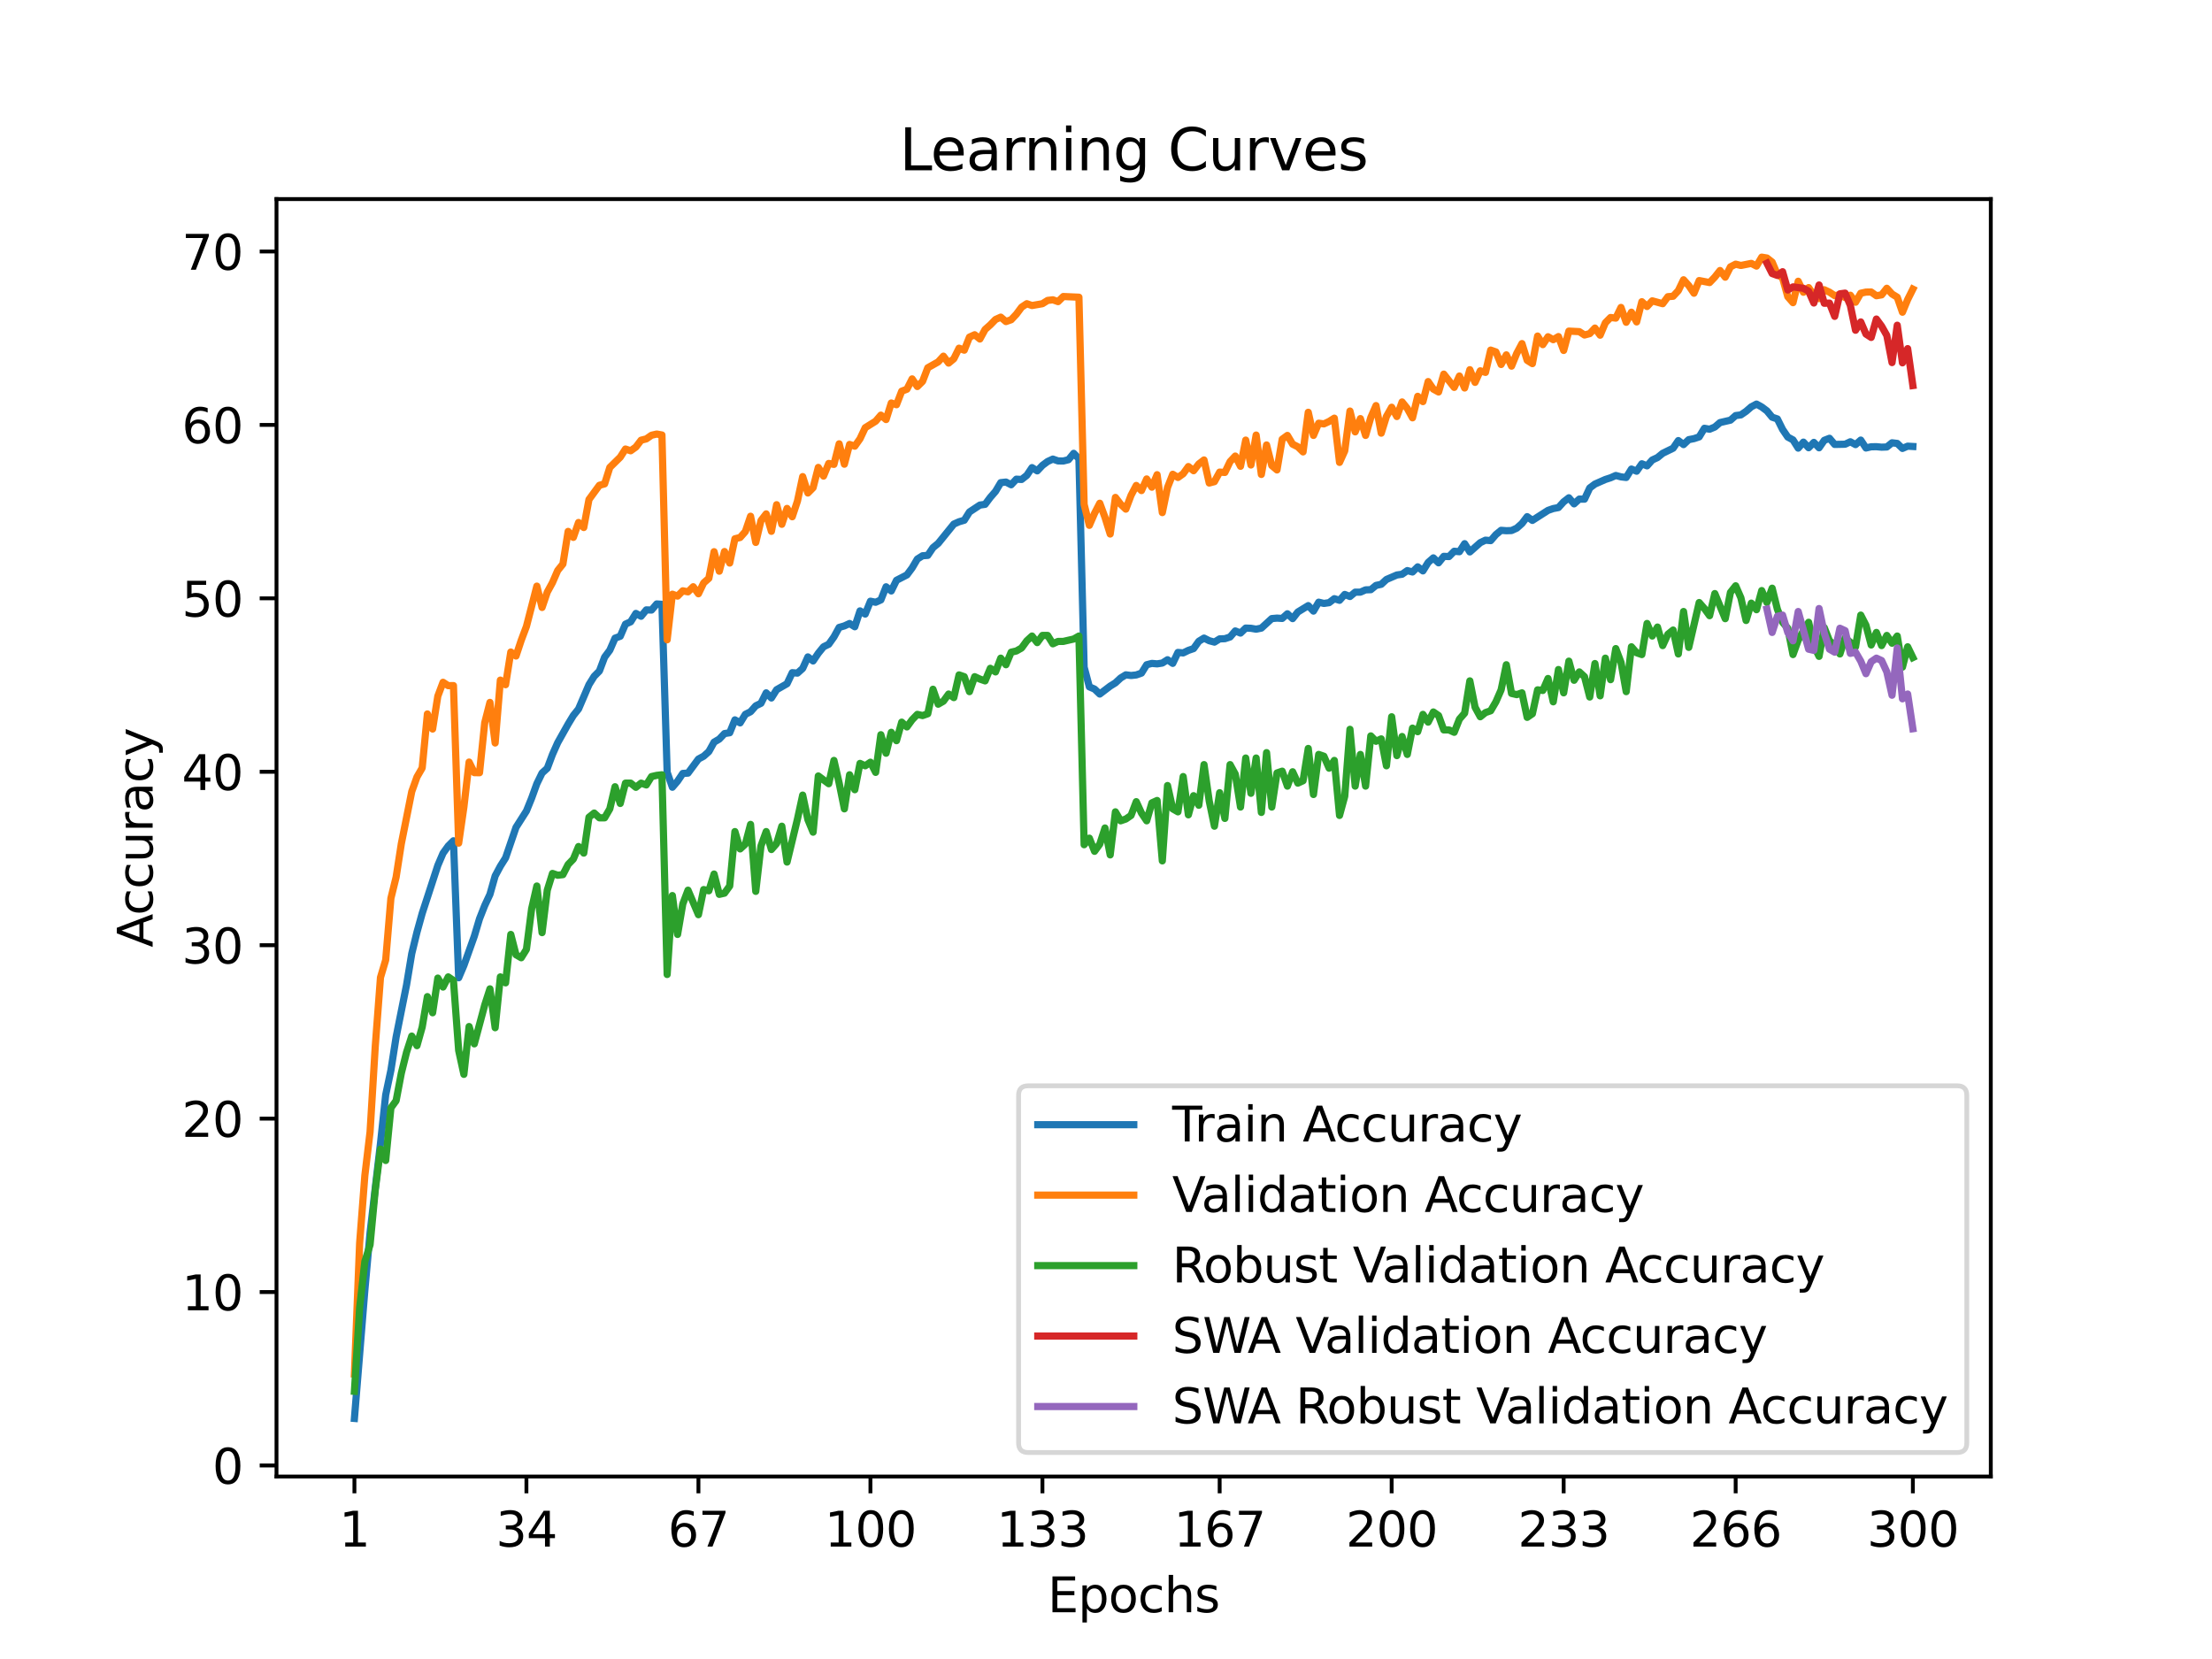 <?xml version="1.0" encoding="utf-8" standalone="no"?>
<!DOCTYPE svg PUBLIC "-//W3C//DTD SVG 1.1//EN"
  "http://www.w3.org/Graphics/SVG/1.1/DTD/svg11.dtd">
<svg xmlns:xlink="http://www.w3.org/1999/xlink" width="460.8pt" height="345.6pt" viewBox="0 0 460.8 345.6" xmlns="http://www.w3.org/2000/svg" version="1.1">
 <defs>
  <style type="text/css">*{stroke-linejoin: round; stroke-linecap: butt}</style>
 </defs>
 <g id="figure_1">
  <g id="patch_1">
   <path d="M 0 345.6 
L 460.8 345.6 
L 460.8 0 
L 0 0 
z
" style="fill: #ffffff"/>
  </g>
  <g id="axes_1">
   <g id="patch_2">
    <path d="M 57.6 307.584 
L 414.72 307.584 
L 414.72 41.472 
L 57.6 41.472 
z
" style="fill: #ffffff"/>
   </g>
   <g id="matplotlib.axis_1">
    <g id="xtick_1">
     <g id="line2d_1">
      <defs>
       <path id="mf3628b0fae" d="M 0 0 
L 0 3.5 
" style="stroke: #000000; stroke-width: 0.8"/>
      </defs>
      <g>
       <use xlink:href="#mf3628b0fae" x="73.833" y="307.584" style="stroke: #000000; stroke-width: 0.8"/>
      </g>
     </g>
     <g id="text_1">
      <!-- 1 -->
      <g transform="translate(70.651 322.182) scale(0.1 -0.1)">
       <defs>
        <path id="DejaVuSans-31" d="M 794 531 
L 1825 531 
L 1825 4091 
L 703 3866 
L 703 4441 
L 1819 4666 
L 2450 4666 
L 2450 531 
L 3481 531 
L 3481 0 
L 794 0 
L 794 531 
z
" transform="scale(0.016)"/>
       </defs>
       <use xlink:href="#DejaVuSans-31"/>
      </g>
     </g>
    </g>
    <g id="xtick_2">
     <g id="line2d_2">
      <g>
       <use xlink:href="#mf3628b0fae" x="109.664" y="307.584" style="stroke: #000000; stroke-width: 0.8"/>
      </g>
     </g>
     <g id="text_2">
      <!-- 34 -->
      <g transform="translate(103.302 322.182) scale(0.1 -0.1)">
       <defs>
        <path id="DejaVuSans-33" d="M 2597 2516 
Q 3050 2419 3304 2112 
Q 3559 1806 3559 1356 
Q 3559 666 3084 287 
Q 2609 -91 1734 -91 
Q 1441 -91 1130 -33 
Q 819 25 488 141 
L 488 750 
Q 750 597 1062 519 
Q 1375 441 1716 441 
Q 2309 441 2620 675 
Q 2931 909 2931 1356 
Q 2931 1769 2642 2001 
Q 2353 2234 1838 2234 
L 1294 2234 
L 1294 2753 
L 1863 2753 
Q 2328 2753 2575 2939 
Q 2822 3125 2822 3475 
Q 2822 3834 2567 4026 
Q 2313 4219 1838 4219 
Q 1578 4219 1281 4162 
Q 984 4106 628 3988 
L 628 4550 
Q 988 4650 1302 4700 
Q 1616 4750 1894 4750 
Q 2613 4750 3031 4423 
Q 3450 4097 3450 3541 
Q 3450 3153 3228 2886 
Q 3006 2619 2597 2516 
z
" transform="scale(0.016)"/>
        <path id="DejaVuSans-34" d="M 2419 4116 
L 825 1625 
L 2419 1625 
L 2419 4116 
z
M 2253 4666 
L 3047 4666 
L 3047 1625 
L 3713 1625 
L 3713 1100 
L 3047 1100 
L 3047 0 
L 2419 0 
L 2419 1100 
L 313 1100 
L 313 1709 
L 2253 4666 
z
" transform="scale(0.016)"/>
       </defs>
       <use xlink:href="#DejaVuSans-33"/>
       <use xlink:href="#DejaVuSans-34" x="63.623"/>
      </g>
     </g>
    </g>
    <g id="xtick_3">
     <g id="line2d_3">
      <g>
       <use xlink:href="#mf3628b0fae" x="145.496" y="307.584" style="stroke: #000000; stroke-width: 0.8"/>
      </g>
     </g>
     <g id="text_3">
      <!-- 67 -->
      <g transform="translate(139.133 322.182) scale(0.1 -0.1)">
       <defs>
        <path id="DejaVuSans-36" d="M 2113 2584 
Q 1688 2584 1439 2293 
Q 1191 2003 1191 1497 
Q 1191 994 1439 701 
Q 1688 409 2113 409 
Q 2538 409 2786 701 
Q 3034 994 3034 1497 
Q 3034 2003 2786 2293 
Q 2538 2584 2113 2584 
z
M 3366 4563 
L 3366 3988 
Q 3128 4100 2886 4159 
Q 2644 4219 2406 4219 
Q 1781 4219 1451 3797 
Q 1122 3375 1075 2522 
Q 1259 2794 1537 2939 
Q 1816 3084 2150 3084 
Q 2853 3084 3261 2657 
Q 3669 2231 3669 1497 
Q 3669 778 3244 343 
Q 2819 -91 2113 -91 
Q 1303 -91 875 529 
Q 447 1150 447 2328 
Q 447 3434 972 4092 
Q 1497 4750 2381 4750 
Q 2619 4750 2861 4703 
Q 3103 4656 3366 4563 
z
" transform="scale(0.016)"/>
        <path id="DejaVuSans-37" d="M 525 4666 
L 3525 4666 
L 3525 4397 
L 1831 0 
L 1172 0 
L 2766 4134 
L 525 4134 
L 525 4666 
z
" transform="scale(0.016)"/>
       </defs>
       <use xlink:href="#DejaVuSans-36"/>
       <use xlink:href="#DejaVuSans-37" x="63.623"/>
      </g>
     </g>
    </g>
    <g id="xtick_4">
     <g id="line2d_4">
      <g>
       <use xlink:href="#mf3628b0fae" x="181.327" y="307.584" style="stroke: #000000; stroke-width: 0.8"/>
      </g>
     </g>
     <g id="text_4">
      <!-- 100 -->
      <g transform="translate(171.783 322.182) scale(0.1 -0.1)">
       <defs>
        <path id="DejaVuSans-30" d="M 2034 4250 
Q 1547 4250 1301 3770 
Q 1056 3291 1056 2328 
Q 1056 1369 1301 889 
Q 1547 409 2034 409 
Q 2525 409 2770 889 
Q 3016 1369 3016 2328 
Q 3016 3291 2770 3770 
Q 2525 4250 2034 4250 
z
M 2034 4750 
Q 2819 4750 3233 4129 
Q 3647 3509 3647 2328 
Q 3647 1150 3233 529 
Q 2819 -91 2034 -91 
Q 1250 -91 836 529 
Q 422 1150 422 2328 
Q 422 3509 836 4129 
Q 1250 4750 2034 4750 
z
" transform="scale(0.016)"/>
       </defs>
       <use xlink:href="#DejaVuSans-31"/>
       <use xlink:href="#DejaVuSans-30" x="63.623"/>
       <use xlink:href="#DejaVuSans-30" x="127.246"/>
      </g>
     </g>
    </g>
    <g id="xtick_5">
     <g id="line2d_5">
      <g>
       <use xlink:href="#mf3628b0fae" x="217.158" y="307.584" style="stroke: #000000; stroke-width: 0.8"/>
      </g>
     </g>
     <g id="text_5">
      <!-- 133 -->
      <g transform="translate(207.615 322.182) scale(0.1 -0.1)">
       <use xlink:href="#DejaVuSans-31"/>
       <use xlink:href="#DejaVuSans-33" x="63.623"/>
       <use xlink:href="#DejaVuSans-33" x="127.246"/>
      </g>
     </g>
    </g>
    <g id="xtick_6">
     <g id="line2d_6">
      <g>
       <use xlink:href="#mf3628b0fae" x="254.076" y="307.584" style="stroke: #000000; stroke-width: 0.8"/>
      </g>
     </g>
     <g id="text_6">
      <!-- 167 -->
      <g transform="translate(244.532 322.182) scale(0.1 -0.1)">
       <use xlink:href="#DejaVuSans-31"/>
       <use xlink:href="#DejaVuSans-36" x="63.623"/>
       <use xlink:href="#DejaVuSans-37" x="127.246"/>
      </g>
     </g>
    </g>
    <g id="xtick_7">
     <g id="line2d_7">
      <g>
       <use xlink:href="#mf3628b0fae" x="289.907" y="307.584" style="stroke: #000000; stroke-width: 0.8"/>
      </g>
     </g>
     <g id="text_7">
      <!-- 200 -->
      <g transform="translate(280.363 322.182) scale(0.1 -0.1)">
       <defs>
        <path id="DejaVuSans-32" d="M 1228 531 
L 3431 531 
L 3431 0 
L 469 0 
L 469 531 
Q 828 903 1448 1529 
Q 2069 2156 2228 2338 
Q 2531 2678 2651 2914 
Q 2772 3150 2772 3378 
Q 2772 3750 2511 3984 
Q 2250 4219 1831 4219 
Q 1534 4219 1204 4116 
Q 875 4013 500 3803 
L 500 4441 
Q 881 4594 1212 4672 
Q 1544 4750 1819 4750 
Q 2544 4750 2975 4387 
Q 3406 4025 3406 3419 
Q 3406 3131 3298 2873 
Q 3191 2616 2906 2266 
Q 2828 2175 2409 1742 
Q 1991 1309 1228 531 
z
" transform="scale(0.016)"/>
       </defs>
       <use xlink:href="#DejaVuSans-32"/>
       <use xlink:href="#DejaVuSans-30" x="63.623"/>
       <use xlink:href="#DejaVuSans-30" x="127.246"/>
      </g>
     </g>
    </g>
    <g id="xtick_8">
     <g id="line2d_8">
      <g>
       <use xlink:href="#mf3628b0fae" x="325.739" y="307.584" style="stroke: #000000; stroke-width: 0.8"/>
      </g>
     </g>
     <g id="text_8">
      <!-- 233 -->
      <g transform="translate(316.195 322.182) scale(0.1 -0.1)">
       <use xlink:href="#DejaVuSans-32"/>
       <use xlink:href="#DejaVuSans-33" x="63.623"/>
       <use xlink:href="#DejaVuSans-33" x="127.246"/>
      </g>
     </g>
    </g>
    <g id="xtick_9">
     <g id="line2d_9">
      <g>
       <use xlink:href="#mf3628b0fae" x="361.57" y="307.584" style="stroke: #000000; stroke-width: 0.8"/>
      </g>
     </g>
     <g id="text_9">
      <!-- 266 -->
      <g transform="translate(352.026 322.182) scale(0.1 -0.1)">
       <use xlink:href="#DejaVuSans-32"/>
       <use xlink:href="#DejaVuSans-36" x="63.623"/>
       <use xlink:href="#DejaVuSans-36" x="127.246"/>
      </g>
     </g>
    </g>
    <g id="xtick_10">
     <g id="line2d_10">
      <g>
       <use xlink:href="#mf3628b0fae" x="398.487" y="307.584" style="stroke: #000000; stroke-width: 0.8"/>
      </g>
     </g>
     <g id="text_10">
      <!-- 300 -->
      <g transform="translate(388.944 322.182) scale(0.1 -0.1)">
       <use xlink:href="#DejaVuSans-33"/>
       <use xlink:href="#DejaVuSans-30" x="63.623"/>
       <use xlink:href="#DejaVuSans-30" x="127.246"/>
      </g>
     </g>
    </g>
    <g id="text_11">
     <!-- Epochs -->
     <g transform="translate(218.244 335.861) scale(0.1 -0.1)">
      <defs>
       <path id="DejaVuSans-45" d="M 628 4666 
L 3578 4666 
L 3578 4134 
L 1259 4134 
L 1259 2753 
L 3481 2753 
L 3481 2222 
L 1259 2222 
L 1259 531 
L 3634 531 
L 3634 0 
L 628 0 
L 628 4666 
z
" transform="scale(0.016)"/>
       <path id="DejaVuSans-70" d="M 1159 525 
L 1159 -1331 
L 581 -1331 
L 581 3500 
L 1159 3500 
L 1159 2969 
Q 1341 3281 1617 3432 
Q 1894 3584 2278 3584 
Q 2916 3584 3314 3078 
Q 3713 2572 3713 1747 
Q 3713 922 3314 415 
Q 2916 -91 2278 -91 
Q 1894 -91 1617 61 
Q 1341 213 1159 525 
z
M 3116 1747 
Q 3116 2381 2855 2742 
Q 2594 3103 2138 3103 
Q 1681 3103 1420 2742 
Q 1159 2381 1159 1747 
Q 1159 1113 1420 752 
Q 1681 391 2138 391 
Q 2594 391 2855 752 
Q 3116 1113 3116 1747 
z
" transform="scale(0.016)"/>
       <path id="DejaVuSans-6f" d="M 1959 3097 
Q 1497 3097 1228 2736 
Q 959 2375 959 1747 
Q 959 1119 1226 758 
Q 1494 397 1959 397 
Q 2419 397 2687 759 
Q 2956 1122 2956 1747 
Q 2956 2369 2687 2733 
Q 2419 3097 1959 3097 
z
M 1959 3584 
Q 2709 3584 3137 3096 
Q 3566 2609 3566 1747 
Q 3566 888 3137 398 
Q 2709 -91 1959 -91 
Q 1206 -91 779 398 
Q 353 888 353 1747 
Q 353 2609 779 3096 
Q 1206 3584 1959 3584 
z
" transform="scale(0.016)"/>
       <path id="DejaVuSans-63" d="M 3122 3366 
L 3122 2828 
Q 2878 2963 2633 3030 
Q 2388 3097 2138 3097 
Q 1578 3097 1268 2742 
Q 959 2388 959 1747 
Q 959 1106 1268 751 
Q 1578 397 2138 397 
Q 2388 397 2633 464 
Q 2878 531 3122 666 
L 3122 134 
Q 2881 22 2623 -34 
Q 2366 -91 2075 -91 
Q 1284 -91 818 406 
Q 353 903 353 1747 
Q 353 2603 823 3093 
Q 1294 3584 2113 3584 
Q 2378 3584 2631 3529 
Q 2884 3475 3122 3366 
z
" transform="scale(0.016)"/>
       <path id="DejaVuSans-68" d="M 3513 2113 
L 3513 0 
L 2938 0 
L 2938 2094 
Q 2938 2591 2744 2837 
Q 2550 3084 2163 3084 
Q 1697 3084 1428 2787 
Q 1159 2491 1159 1978 
L 1159 0 
L 581 0 
L 581 4863 
L 1159 4863 
L 1159 2956 
Q 1366 3272 1645 3428 
Q 1925 3584 2291 3584 
Q 2894 3584 3203 3211 
Q 3513 2838 3513 2113 
z
" transform="scale(0.016)"/>
       <path id="DejaVuSans-73" d="M 2834 3397 
L 2834 2853 
Q 2591 2978 2328 3040 
Q 2066 3103 1784 3103 
Q 1356 3103 1142 2972 
Q 928 2841 928 2578 
Q 928 2378 1081 2264 
Q 1234 2150 1697 2047 
L 1894 2003 
Q 2506 1872 2764 1633 
Q 3022 1394 3022 966 
Q 3022 478 2636 193 
Q 2250 -91 1575 -91 
Q 1294 -91 989 -36 
Q 684 19 347 128 
L 347 722 
Q 666 556 975 473 
Q 1284 391 1588 391 
Q 1994 391 2212 530 
Q 2431 669 2431 922 
Q 2431 1156 2273 1281 
Q 2116 1406 1581 1522 
L 1381 1569 
Q 847 1681 609 1914 
Q 372 2147 372 2553 
Q 372 3047 722 3315 
Q 1072 3584 1716 3584 
Q 2034 3584 2315 3537 
Q 2597 3491 2834 3397 
z
" transform="scale(0.016)"/>
      </defs>
      <use xlink:href="#DejaVuSans-45"/>
      <use xlink:href="#DejaVuSans-70" x="63.184"/>
      <use xlink:href="#DejaVuSans-6f" x="126.66"/>
      <use xlink:href="#DejaVuSans-63" x="187.842"/>
      <use xlink:href="#DejaVuSans-68" x="242.822"/>
      <use xlink:href="#DejaVuSans-73" x="306.201"/>
     </g>
    </g>
   </g>
   <g id="matplotlib.axis_2">
    <g id="ytick_1">
     <g id="line2d_11">
      <defs>
       <path id="m9cfb060caa" d="M 0 0 
L -3.5 0 
" style="stroke: #000000; stroke-width: 0.8"/>
      </defs>
      <g>
       <use xlink:href="#m9cfb060caa" x="57.6" y="305.283" style="stroke: #000000; stroke-width: 0.8"/>
      </g>
     </g>
     <g id="text_12">
      <!-- 0 -->
      <g transform="translate(44.237 309.082) scale(0.1 -0.1)">
       <use xlink:href="#DejaVuSans-30"/>
      </g>
     </g>
    </g>
    <g id="ytick_2">
     <g id="line2d_12">
      <g>
       <use xlink:href="#m9cfb060caa" x="57.6" y="269.156" style="stroke: #000000; stroke-width: 0.8"/>
      </g>
     </g>
     <g id="text_13">
      <!-- 10 -->
      <g transform="translate(37.875 272.955) scale(0.1 -0.1)">
       <use xlink:href="#DejaVuSans-31"/>
       <use xlink:href="#DejaVuSans-30" x="63.623"/>
      </g>
     </g>
    </g>
    <g id="ytick_3">
     <g id="line2d_13">
      <g>
       <use xlink:href="#m9cfb060caa" x="57.6" y="233.029" style="stroke: #000000; stroke-width: 0.8"/>
      </g>
     </g>
     <g id="text_14">
      <!-- 20 -->
      <g transform="translate(37.875 236.828) scale(0.1 -0.1)">
       <use xlink:href="#DejaVuSans-32"/>
       <use xlink:href="#DejaVuSans-30" x="63.623"/>
      </g>
     </g>
    </g>
    <g id="ytick_4">
     <g id="line2d_14">
      <g>
       <use xlink:href="#m9cfb060caa" x="57.6" y="196.902" style="stroke: #000000; stroke-width: 0.8"/>
      </g>
     </g>
     <g id="text_15">
      <!-- 30 -->
      <g transform="translate(37.875 200.701) scale(0.1 -0.1)">
       <use xlink:href="#DejaVuSans-33"/>
       <use xlink:href="#DejaVuSans-30" x="63.623"/>
      </g>
     </g>
    </g>
    <g id="ytick_5">
     <g id="line2d_15">
      <g>
       <use xlink:href="#m9cfb060caa" x="57.6" y="160.775" style="stroke: #000000; stroke-width: 0.8"/>
      </g>
     </g>
     <g id="text_16">
      <!-- 40 -->
      <g transform="translate(37.875 164.574) scale(0.1 -0.1)">
       <use xlink:href="#DejaVuSans-34"/>
       <use xlink:href="#DejaVuSans-30" x="63.623"/>
      </g>
     </g>
    </g>
    <g id="ytick_6">
     <g id="line2d_16">
      <g>
       <use xlink:href="#m9cfb060caa" x="57.6" y="124.648" style="stroke: #000000; stroke-width: 0.8"/>
      </g>
     </g>
     <g id="text_17">
      <!-- 50 -->
      <g transform="translate(37.875 128.447) scale(0.1 -0.1)">
       <defs>
        <path id="DejaVuSans-35" d="M 691 4666 
L 3169 4666 
L 3169 4134 
L 1269 4134 
L 1269 2991 
Q 1406 3038 1543 3061 
Q 1681 3084 1819 3084 
Q 2600 3084 3056 2656 
Q 3513 2228 3513 1497 
Q 3513 744 3044 326 
Q 2575 -91 1722 -91 
Q 1428 -91 1123 -41 
Q 819 9 494 109 
L 494 744 
Q 775 591 1075 516 
Q 1375 441 1709 441 
Q 2250 441 2565 725 
Q 2881 1009 2881 1497 
Q 2881 1984 2565 2268 
Q 2250 2553 1709 2553 
Q 1456 2553 1204 2497 
Q 953 2441 691 2322 
L 691 4666 
z
" transform="scale(0.016)"/>
       </defs>
       <use xlink:href="#DejaVuSans-35"/>
       <use xlink:href="#DejaVuSans-30" x="63.623"/>
      </g>
     </g>
    </g>
    <g id="ytick_7">
     <g id="line2d_17">
      <g>
       <use xlink:href="#m9cfb060caa" x="57.6" y="88.521" style="stroke: #000000; stroke-width: 0.8"/>
      </g>
     </g>
     <g id="text_18">
      <!-- 60 -->
      <g transform="translate(37.875 92.32) scale(0.1 -0.1)">
       <use xlink:href="#DejaVuSans-36"/>
       <use xlink:href="#DejaVuSans-30" x="63.623"/>
      </g>
     </g>
    </g>
    <g id="ytick_8">
     <g id="line2d_18">
      <g>
       <use xlink:href="#m9cfb060caa" x="57.6" y="52.394" style="stroke: #000000; stroke-width: 0.8"/>
      </g>
     </g>
     <g id="text_19">
      <!-- 70 -->
      <g transform="translate(37.875 56.193) scale(0.1 -0.1)">
       <use xlink:href="#DejaVuSans-37"/>
       <use xlink:href="#DejaVuSans-30" x="63.623"/>
      </g>
     </g>
    </g>
    <g id="text_20">
     <!-- Accuracy -->
     <g transform="translate(31.795 197.356) rotate(-90) scale(0.1 -0.1)">
      <defs>
       <path id="DejaVuSans-41" d="M 2188 4044 
L 1331 1722 
L 3047 1722 
L 2188 4044 
z
M 1831 4666 
L 2547 4666 
L 4325 0 
L 3669 0 
L 3244 1197 
L 1141 1197 
L 716 0 
L 50 0 
L 1831 4666 
z
" transform="scale(0.016)"/>
       <path id="DejaVuSans-75" d="M 544 1381 
L 544 3500 
L 1119 3500 
L 1119 1403 
Q 1119 906 1312 657 
Q 1506 409 1894 409 
Q 2359 409 2629 706 
Q 2900 1003 2900 1516 
L 2900 3500 
L 3475 3500 
L 3475 0 
L 2900 0 
L 2900 538 
Q 2691 219 2414 64 
Q 2138 -91 1772 -91 
Q 1169 -91 856 284 
Q 544 659 544 1381 
z
M 1991 3584 
L 1991 3584 
z
" transform="scale(0.016)"/>
       <path id="DejaVuSans-72" d="M 2631 2963 
Q 2534 3019 2420 3045 
Q 2306 3072 2169 3072 
Q 1681 3072 1420 2755 
Q 1159 2438 1159 1844 
L 1159 0 
L 581 0 
L 581 3500 
L 1159 3500 
L 1159 2956 
Q 1341 3275 1631 3429 
Q 1922 3584 2338 3584 
Q 2397 3584 2469 3576 
Q 2541 3569 2628 3553 
L 2631 2963 
z
" transform="scale(0.016)"/>
       <path id="DejaVuSans-61" d="M 2194 1759 
Q 1497 1759 1228 1600 
Q 959 1441 959 1056 
Q 959 750 1161 570 
Q 1363 391 1709 391 
Q 2188 391 2477 730 
Q 2766 1069 2766 1631 
L 2766 1759 
L 2194 1759 
z
M 3341 1997 
L 3341 0 
L 2766 0 
L 2766 531 
Q 2569 213 2275 61 
Q 1981 -91 1556 -91 
Q 1019 -91 701 211 
Q 384 513 384 1019 
Q 384 1609 779 1909 
Q 1175 2209 1959 2209 
L 2766 2209 
L 2766 2266 
Q 2766 2663 2505 2880 
Q 2244 3097 1772 3097 
Q 1472 3097 1187 3025 
Q 903 2953 641 2809 
L 641 3341 
Q 956 3463 1253 3523 
Q 1550 3584 1831 3584 
Q 2591 3584 2966 3190 
Q 3341 2797 3341 1997 
z
" transform="scale(0.016)"/>
       <path id="DejaVuSans-79" d="M 2059 -325 
Q 1816 -950 1584 -1140 
Q 1353 -1331 966 -1331 
L 506 -1331 
L 506 -850 
L 844 -850 
Q 1081 -850 1212 -737 
Q 1344 -625 1503 -206 
L 1606 56 
L 191 3500 
L 800 3500 
L 1894 763 
L 2988 3500 
L 3597 3500 
L 2059 -325 
z
" transform="scale(0.016)"/>
      </defs>
      <use xlink:href="#DejaVuSans-41"/>
      <use xlink:href="#DejaVuSans-63" x="66.658"/>
      <use xlink:href="#DejaVuSans-63" x="121.639"/>
      <use xlink:href="#DejaVuSans-75" x="176.619"/>
      <use xlink:href="#DejaVuSans-72" x="239.998"/>
      <use xlink:href="#DejaVuSans-61" x="281.111"/>
      <use xlink:href="#DejaVuSans-63" x="342.391"/>
      <use xlink:href="#DejaVuSans-79" x="397.371"/>
     </g>
    </g>
   </g>
   <g id="line2d_19">
    <path d="M 73.833 295.488 
L 76.004 268.768 
L 77.09 256.796 
L 79.262 238.191 
L 80.348 228.084 
L 81.433 222.945 
L 82.519 216.027 
L 84.691 205.18 
L 85.777 198.645 
L 86.862 194.188 
L 87.948 190.277 
L 91.206 180.279 
L 92.291 177.741 
L 93.377 176.228 
L 94.463 175.149 
L 95.549 203.685 
L 96.635 201.129 
L 98.806 195.032 
L 99.892 191.393 
L 100.978 188.638 
L 102.064 186.308 
L 103.149 182.474 
L 104.235 180.442 
L 105.321 178.712 
L 107.493 172.358 
L 109.664 168.944 
L 110.75 166.271 
L 111.836 163.259 
L 112.922 161.032 
L 114.007 160.048 
L 115.093 157.158 
L 116.179 154.715 
L 118.351 150.844 
L 119.436 149.052 
L 120.522 147.692 
L 122.694 142.626 
L 123.78 140.882 
L 124.865 139.79 
L 125.951 136.904 
L 127.037 135.445 
L 128.123 132.939 
L 129.209 132.546 
L 130.294 130.022 
L 131.38 129.53 
L 132.466 127.786 
L 133.552 128.378 
L 134.638 127.05 
L 135.723 127.082 
L 136.809 125.813 
L 137.895 125.89 
L 138.981 160.874 
L 140.067 163.995 
L 141.152 162.73 
L 142.238 161.118 
L 143.324 161.055 
L 145.496 158.12 
L 146.581 157.537 
L 147.667 156.566 
L 148.753 154.602 
L 149.839 153.965 
L 150.925 152.818 
L 152.01 152.646 
L 153.096 149.964 
L 154.182 150.587 
L 155.268 148.808 
L 156.354 148.27 
L 157.439 147.038 
L 158.525 146.509 
L 159.611 144.333 
L 160.697 145.403 
L 161.783 143.678 
L 163.954 142.431 
L 165.04 140.133 
L 166.126 140.219 
L 167.212 139.248 
L 168.297 136.845 
L 169.383 137.69 
L 170.469 136.078 
L 171.555 134.741 
L 172.641 134.208 
L 173.726 132.682 
L 174.812 130.704 
L 175.898 130.388 
L 176.984 129.886 
L 178.07 130.564 
L 179.155 127.258 
L 180.241 127.922 
L 181.327 125.244 
L 182.413 125.465 
L 183.499 124.973 
L 184.584 122.241 
L 185.67 123.108 
L 186.756 120.886 
L 188.928 119.766 
L 190.013 118.308 
L 191.099 116.461 
L 192.185 115.774 
L 193.271 115.697 
L 194.357 114.09 
L 195.442 113.2 
L 198.7 109.176 
L 199.786 108.693 
L 200.871 108.377 
L 201.957 106.652 
L 204.129 105.216 
L 205.215 105.063 
L 206.3 103.613 
L 207.386 102.367 
L 208.472 100.542 
L 209.558 100.425 
L 210.644 100.985 
L 211.729 99.82 
L 212.815 99.883 
L 213.901 99.025 
L 214.987 97.413 
L 216.073 98.09 
L 217.158 96.943 
L 218.244 96.135 
L 219.33 95.638 
L 220.416 96.017 
L 221.502 96.035 
L 222.587 95.764 
L 223.673 94.437 
L 224.759 95.557 
L 225.845 138.986 
L 226.931 143.082 
L 228.016 143.547 
L 229.102 144.581 
L 231.274 142.928 
L 232.36 142.255 
L 233.445 141.244 
L 234.531 140.58 
L 235.617 140.72 
L 236.703 140.602 
L 237.789 140.219 
L 238.875 138.476 
L 239.96 138.2 
L 241.046 138.295 
L 242.132 138.128 
L 243.218 137.432 
L 244.304 138.191 
L 245.389 135.91 
L 246.475 136.014 
L 247.561 135.486 
L 248.647 135.111 
L 249.733 133.589 
L 250.818 132.925 
L 251.904 133.472 
L 252.99 133.765 
L 254.076 133.088 
L 255.162 133.052 
L 256.247 132.695 
L 257.333 131.435 
L 258.419 131.882 
L 259.505 130.839 
L 260.591 130.884 
L 261.676 131.069 
L 262.762 130.848 
L 264.934 128.861 
L 266.02 128.766 
L 267.105 128.83 
L 268.191 127.863 
L 269.277 128.87 
L 270.363 127.488 
L 272.534 126.161 
L 273.62 127.303 
L 274.706 125.447 
L 275.792 125.705 
L 276.878 125.547 
L 277.963 124.716 
L 279.049 125.054 
L 280.135 123.835 
L 281.221 124.264 
L 282.307 123.356 
L 283.392 123.356 
L 284.478 122.878 
L 285.564 122.842 
L 286.65 121.952 
L 287.736 121.722 
L 288.821 120.715 
L 290.993 119.78 
L 292.079 119.626 
L 293.165 118.863 
L 294.25 119.157 
L 295.336 118.082 
L 296.422 118.926 
L 297.508 117.17 
L 298.594 116.217 
L 299.679 117.246 
L 300.765 115.896 
L 301.851 115.941 
L 302.937 114.835 
L 304.023 114.93 
L 305.108 113.259 
L 306.194 114.975 
L 308.366 113.047 
L 309.452 112.527 
L 310.537 112.622 
L 311.623 111.362 
L 312.709 110.473 
L 313.795 110.558 
L 314.881 110.522 
L 315.966 110.025 
L 317.052 109.059 
L 318.138 107.628 
L 319.224 108.409 
L 322.481 106.322 
L 323.567 105.943 
L 324.653 105.735 
L 325.739 104.539 
L 326.824 103.699 
L 327.91 104.963 
L 328.996 103.97 
L 330.082 103.983 
L 331.168 101.653 
L 332.253 100.84 
L 334.425 99.883 
L 335.511 99.531 
L 336.597 99.052 
L 337.682 99.336 
L 338.768 99.467 
L 339.854 97.715 
L 340.94 98.162 
L 342.026 96.613 
L 343.111 97.047 
L 344.197 95.823 
L 345.283 95.322 
L 346.369 94.432 
L 348.54 93.371 
L 349.626 91.781 
L 350.712 92.617 
L 351.798 91.587 
L 352.884 91.375 
L 353.969 91.014 
L 355.055 89.221 
L 356.141 89.415 
L 357.227 88.959 
L 358.313 88.029 
L 360.484 87.527 
L 361.57 86.57 
L 362.656 86.43 
L 363.742 85.689 
L 364.827 84.746 
L 365.913 84.177 
L 366.999 84.782 
L 368.085 85.595 
L 369.171 86.909 
L 370.256 87.27 
L 371.342 89.456 
L 372.428 91.05 
L 373.514 91.637 
L 374.6 93.353 
L 375.685 92.102 
L 376.771 93.272 
L 377.857 92.156 
L 378.943 93.285 
L 380.029 91.727 
L 381.114 91.303 
L 382.2 92.585 
L 384.372 92.54 
L 385.458 92.03 
L 386.543 92.621 
L 387.629 91.677 
L 388.715 93.326 
L 389.801 93.073 
L 390.887 93.055 
L 391.972 93.154 
L 393.058 93.114 
L 394.144 92.242 
L 395.23 92.373 
L 396.316 93.416 
L 397.401 92.946 
L 398.487 93.01 
L 398.487 93.01 
" clip-path="url(#p5e8f5f343d)" style="fill: none; stroke: #1f77b4; stroke-width: 1.5; stroke-linecap: square"/>
   </g>
   <g id="line2d_20">
    <path d="M 73.833 286.226 
L 74.919 258.968 
L 76.004 244.897 
L 77.09 235.793 
L 78.176 217.946 
L 79.262 203.622 
L 80.348 199.973 
L 81.433 187.13 
L 82.519 182.722 
L 83.605 175.75 
L 85.777 164.893 
L 86.862 161.859 
L 87.948 159.98 
L 89.034 148.727 
L 90.12 151.87 
L 91.206 145.024 
L 92.291 142.133 
L 93.377 142.838 
L 94.463 142.82 
L 95.549 175.641 
L 96.635 168.145 
L 97.72 158.752 
L 98.806 160.956 
L 99.892 160.974 
L 100.978 150.551 
L 102.064 146.324 
L 103.149 154.778 
L 104.235 141.682 
L 105.321 142.639 
L 106.407 135.829 
L 107.493 136.66 
L 108.578 133.391 
L 109.664 130.5 
L 111.836 122.101 
L 112.922 126.545 
L 114.007 123.347 
L 115.093 121.36 
L 116.179 118.85 
L 117.265 117.495 
L 118.351 110.703 
L 119.436 111.949 
L 120.522 108.842 
L 121.608 109.89 
L 122.694 104.055 
L 124.865 101.093 
L 125.951 100.804 
L 127.037 97.372 
L 129.209 95.241 
L 130.294 93.543 
L 131.38 93.904 
L 132.466 93.127 
L 133.552 91.7 
L 134.638 91.429 
L 135.723 90.67 
L 136.809 90.418 
L 137.895 90.616 
L 138.981 133.282 
L 140.067 123.781 
L 141.152 124.178 
L 142.238 123.076 
L 143.324 123.293 
L 144.41 122.227 
L 145.496 123.691 
L 146.581 121.433 
L 147.667 120.475 
L 148.753 114.93 
L 149.839 118.994 
L 150.925 114.894 
L 152.01 117.296 
L 153.096 112.238 
L 154.182 111.967 
L 155.268 110.739 
L 156.354 107.542 
L 157.439 112.997 
L 158.525 108.445 
L 159.611 107.054 
L 160.697 110.685 
L 161.783 105.139 
L 162.868 109.222 
L 163.954 105.916 
L 165.04 107.65 
L 166.126 104.381 
L 167.212 99.287 
L 168.297 102.701 
L 169.383 101.599 
L 170.469 97.372 
L 171.555 99.178 
L 172.641 96.541 
L 173.726 96.74 
L 174.812 92.459 
L 175.898 96.704 
L 176.984 92.585 
L 178.07 92.946 
L 179.155 91.411 
L 180.241 89.099 
L 182.413 87.744 
L 183.499 86.48 
L 184.584 87.401 
L 185.67 83.951 
L 186.756 84.312 
L 187.842 81.494 
L 188.928 81.079 
L 190.013 78.929 
L 191.099 80.519 
L 192.185 79.453 
L 193.271 76.617 
L 195.442 75.389 
L 196.528 74.197 
L 197.614 75.642 
L 198.7 74.738 
L 199.786 72.535 
L 200.871 72.95 
L 201.957 70.223 
L 203.043 69.735 
L 204.129 70.62 
L 205.215 68.633 
L 206.3 67.676 
L 207.386 66.556 
L 208.472 66.068 
L 209.558 66.989 
L 210.644 66.61 
L 211.729 65.454 
L 212.815 63.991 
L 213.901 63.268 
L 214.987 63.647 
L 217.158 63.268 
L 218.244 62.582 
L 219.33 62.455 
L 220.416 62.835 
L 221.502 61.769 
L 224.759 61.913 
L 225.845 105.067 
L 226.931 109.438 
L 228.016 106.928 
L 229.102 104.832 
L 230.188 107.777 
L 231.274 111.245 
L 232.36 103.622 
L 233.445 105.031 
L 234.531 106.061 
L 235.617 103.188 
L 236.703 101.129 
L 237.789 102.195 
L 238.875 99.774 
L 239.96 101.49 
L 241.046 98.889 
L 242.132 106.783 
L 243.218 101.545 
L 244.304 98.799 
L 245.389 99.467 
L 246.475 98.691 
L 247.561 97.191 
L 248.647 98.058 
L 249.733 96.649 
L 250.818 95.819 
L 251.904 100.623 
L 252.99 100.334 
L 254.076 98.347 
L 255.162 98.42 
L 256.247 96.162 
L 257.333 95.006 
L 258.419 97.137 
L 259.505 91.682 
L 260.591 96.866 
L 261.676 90.634 
L 262.762 98.835 
L 263.848 92.694 
L 264.934 96.975 
L 266.02 97.896 
L 267.105 91.501 
L 268.191 90.707 
L 269.277 92.531 
L 270.363 93.073 
L 271.449 94.139 
L 272.534 85.884 
L 273.62 90.707 
L 274.706 88.16 
L 275.792 88.304 
L 276.878 87.798 
L 277.963 87.112 
L 279.049 96.324 
L 280.135 93.922 
L 281.221 85.631 
L 282.307 89.966 
L 283.392 87.202 
L 284.478 90.707 
L 285.564 86.967 
L 286.65 84.493 
L 287.736 90.237 
L 288.821 86.751 
L 289.907 84.836 
L 290.993 86.769 
L 292.079 83.734 
L 293.165 85.089 
L 294.25 87.04 
L 295.336 82.56 
L 296.422 83.662 
L 297.508 79.489 
L 298.594 81.061 
L 299.679 81.657 
L 300.765 77.936 
L 302.937 80.699 
L 304.023 78.333 
L 305.108 80.826 
L 306.194 77.014 
L 307.28 79.652 
L 308.366 77.249 
L 309.452 77.574 
L 310.537 72.932 
L 311.623 73.311 
L 312.709 75.931 
L 313.795 73.926 
L 314.881 76.274 
L 315.966 73.618 
L 317.052 71.577 
L 318.138 75.064 
L 319.224 75.75 
L 320.31 70.006 
L 321.395 71.794 
L 322.481 70.15 
L 323.567 70.764 
L 324.653 70.114 
L 325.739 73.004 
L 326.824 68.976 
L 328.996 69.085 
L 330.082 69.789 
L 331.168 69.5 
L 332.253 68.344 
L 333.339 69.825 
L 334.425 67.242 
L 335.511 66.14 
L 336.597 66.267 
L 337.682 64.045 
L 338.768 67.134 
L 339.854 65.038 
L 340.94 67.061 
L 342.026 62.853 
L 343.111 63.846 
L 344.197 62.672 
L 346.369 63.268 
L 347.455 61.805 
L 348.54 61.715 
L 349.626 60.541 
L 350.712 58.283 
L 351.798 59.493 
L 352.884 61.082 
L 353.969 58.445 
L 356.141 58.861 
L 357.227 57.723 
L 358.313 56.35 
L 359.398 57.741 
L 360.484 55.591 
L 361.57 55.031 
L 362.656 55.302 
L 364.827 54.869 
L 365.913 55.429 
L 366.999 53.568 
L 368.085 53.749 
L 369.171 54.598 
L 370.256 57.145 
L 371.342 57.903 
L 372.428 61.805 
L 373.514 63.051 
L 374.6 58.59 
L 375.685 60.884 
L 376.771 59.908 
L 377.857 61.516 
L 378.943 62.202 
L 380.029 60.36 
L 381.114 60.866 
L 382.2 61.588 
L 383.286 61.408 
L 384.372 61.986 
L 385.458 61.498 
L 386.543 62.961 
L 387.629 61.082 
L 388.715 60.848 
L 389.801 60.83 
L 390.887 61.606 
L 391.972 61.426 
L 393.058 60.053 
L 394.144 61.245 
L 395.23 61.913 
L 396.316 65.038 
L 397.401 62.401 
L 398.487 60.233 
L 398.487 60.233 
" clip-path="url(#p5e8f5f343d)" style="fill: none; stroke: #ff7f0e; stroke-width: 1.5; stroke-linecap: square"/>
   </g>
   <g id="line2d_21">
    <path d="M 73.833 289.836 
L 74.919 272.395 
L 76.004 262.803 
L 77.09 259.314 
L 78.176 247.853 
L 79.262 239.382 
L 80.348 241.749 
L 81.433 230.787 
L 82.519 229.292 
L 83.605 223.561 
L 84.691 219.201 
L 85.777 215.837 
L 86.862 217.831 
L 87.948 213.969 
L 89.034 207.615 
L 90.12 210.979 
L 91.206 203.754 
L 92.291 205.622 
L 93.377 203.504 
L 94.463 204.252 
L 95.549 218.827 
L 96.635 223.81 
L 97.72 213.844 
L 98.806 217.457 
L 100.978 209.359 
L 102.064 205.996 
L 103.149 214.093 
L 104.235 203.504 
L 105.321 204.75 
L 106.407 194.66 
L 107.493 198.895 
L 108.578 199.518 
L 109.664 197.774 
L 110.75 189.303 
L 111.836 184.569 
L 112.922 194.286 
L 114.007 185.441 
L 115.093 181.953 
L 116.179 182.327 
L 117.265 182.202 
L 118.351 180.084 
L 119.436 178.963 
L 120.522 176.347 
L 121.608 177.717 
L 122.694 170.243 
L 123.78 169.371 
L 124.865 170.367 
L 125.951 170.367 
L 127.037 168.499 
L 128.123 163.889 
L 129.209 167.377 
L 130.294 163.142 
L 131.38 163.142 
L 132.466 164.014 
L 133.552 163.142 
L 134.638 163.516 
L 135.723 161.772 
L 136.809 161.522 
L 137.895 161.398 
L 138.981 203.006 
L 140.067 186.562 
L 141.152 194.66 
L 142.238 188.306 
L 143.324 185.441 
L 145.496 190.549 
L 146.581 185.316 
L 147.667 185.566 
L 148.753 182.077 
L 149.839 186.313 
L 150.925 186.064 
L 152.01 184.569 
L 153.096 173.232 
L 154.182 176.845 
L 155.268 175.849 
L 156.354 171.738 
L 157.439 185.69 
L 158.525 176.222 
L 159.611 173.232 
L 160.697 176.97 
L 161.783 175.724 
L 162.868 172.111 
L 163.954 179.586 
L 166.126 170.616 
L 167.212 165.633 
L 168.297 170.741 
L 169.383 173.357 
L 170.469 161.647 
L 172.641 163.266 
L 173.726 158.408 
L 174.812 163.142 
L 175.898 168.499 
L 176.984 161.398 
L 178.07 164.512 
L 179.155 159.031 
L 180.241 159.529 
L 181.327 158.782 
L 182.413 160.899 
L 183.499 153.051 
L 184.584 156.913 
L 185.67 152.553 
L 186.756 154.297 
L 187.842 150.435 
L 188.928 151.432 
L 190.013 149.937 
L 191.099 148.816 
L 192.185 149.065 
L 193.271 148.691 
L 194.357 143.583 
L 195.442 146.698 
L 196.528 146.075 
L 197.614 144.58 
L 198.7 145.327 
L 199.786 140.594 
L 200.871 140.967 
L 201.957 144.082 
L 203.043 140.967 
L 204.129 141.466 
L 205.215 141.839 
L 206.3 139.223 
L 207.386 139.971 
L 208.472 137.105 
L 209.558 138.476 
L 210.644 135.86 
L 211.729 135.611 
L 212.815 134.988 
L 213.901 133.493 
L 214.987 132.496 
L 216.073 133.867 
L 217.158 132.372 
L 218.244 132.372 
L 219.33 134.116 
L 220.416 133.617 
L 221.502 133.617 
L 223.673 133.119 
L 224.759 132.496 
L 225.845 175.973 
L 226.931 174.603 
L 228.016 177.343 
L 229.102 175.849 
L 230.188 172.485 
L 231.274 178.091 
L 232.36 169.121 
L 233.445 170.99 
L 234.531 170.616 
L 235.617 169.869 
L 236.703 167.004 
L 237.789 169.371 
L 238.875 170.99 
L 239.96 167.253 
L 241.046 166.755 
L 242.132 179.337 
L 243.218 163.64 
L 244.304 168.499 
L 245.389 169.121 
L 246.475 161.772 
L 247.561 169.744 
L 248.647 165.758 
L 249.733 167.751 
L 250.818 159.28 
L 251.904 166.879 
L 252.99 172.111 
L 254.076 165.135 
L 255.162 170.492 
L 256.247 159.28 
L 257.333 161.273 
L 258.419 168.125 
L 259.505 157.91 
L 260.591 165.26 
L 261.676 157.91 
L 262.762 169.246 
L 263.848 156.788 
L 264.934 168.125 
L 266.02 161.024 
L 267.105 160.65 
L 268.191 163.765 
L 269.277 160.775 
L 270.363 163.142 
L 271.449 162.644 
L 272.534 155.916 
L 273.62 165.509 
L 274.706 157.162 
L 275.792 157.536 
L 276.878 160.027 
L 277.963 158.408 
L 279.049 169.869 
L 280.135 165.883 
L 281.221 151.93 
L 282.307 163.765 
L 283.392 157.162 
L 284.478 163.765 
L 285.564 153.3 
L 286.65 154.422 
L 287.736 153.923 
L 288.821 159.529 
L 289.907 149.314 
L 290.993 157.411 
L 292.079 153.425 
L 293.165 157.162 
L 294.25 151.681 
L 295.336 152.428 
L 296.422 148.816 
L 297.508 150.435 
L 298.594 148.317 
L 299.679 149.065 
L 300.765 152.055 
L 301.851 152.055 
L 302.937 152.553 
L 304.023 149.812 
L 305.108 148.566 
L 306.194 141.839 
L 307.28 147.321 
L 308.366 149.314 
L 309.452 148.442 
L 310.537 148.068 
L 311.623 146.2 
L 312.709 143.708 
L 313.795 138.476 
L 314.881 144.455 
L 315.966 144.705 
L 317.052 144.331 
L 318.138 149.438 
L 319.224 148.691 
L 320.31 143.708 
L 321.395 143.833 
L 322.481 141.341 
L 323.567 146.2 
L 324.653 139.472 
L 325.739 144.331 
L 326.824 137.728 
L 327.91 141.715 
L 328.996 139.971 
L 330.082 140.967 
L 331.168 145.203 
L 332.253 138.227 
L 333.339 144.954 
L 334.425 137.105 
L 335.511 141.59 
L 336.597 135.112 
L 337.682 137.978 
L 338.768 144.082 
L 339.854 134.739 
L 340.94 135.984 
L 342.026 136.358 
L 343.111 129.88 
L 344.197 132.496 
L 345.283 130.628 
L 346.369 134.489 
L 347.455 132.122 
L 348.54 131.25 
L 349.626 136.233 
L 350.712 127.389 
L 351.798 134.863 
L 353.969 125.52 
L 355.055 126.766 
L 356.141 128.261 
L 357.227 123.651 
L 359.398 128.883 
L 360.484 123.402 
L 361.57 122.032 
L 362.656 124.523 
L 363.742 129.257 
L 364.827 125.644 
L 365.913 127.015 
L 366.999 123.028 
L 368.085 125.52 
L 369.171 122.53 
L 370.256 126.89 
L 371.342 129.631 
L 372.428 130.877 
L 373.514 136.358 
L 374.6 133.368 
L 375.685 131.375 
L 376.771 129.631 
L 377.857 134.489 
L 378.943 136.732 
L 380.029 130.752 
L 381.114 133.493 
L 382.2 134.365 
L 383.286 136.233 
L 384.372 132.87 
L 386.543 134.739 
L 387.629 128.136 
L 388.715 130.254 
L 389.801 134.365 
L 390.887 131.749 
L 391.972 134.489 
L 393.058 132.372 
L 394.144 133.991 
L 395.23 132.496 
L 396.316 138.974 
L 397.401 134.739 
L 398.487 136.981 
L 398.487 136.981 
" clip-path="url(#p5e8f5f343d)" style="fill: none; stroke: #2ca02c; stroke-width: 1.5; stroke-linecap: square"/>
   </g>
   <g id="line2d_22">
    <path d="M 368.085 54.832 
L 369.171 56.982 
L 370.256 57.379 
L 371.342 56.603 
L 372.428 60.414 
L 373.514 59.764 
L 375.685 60.053 
L 376.771 60.667 
L 377.857 63.124 
L 378.943 59.366 
L 380.029 63.178 
L 381.114 63.142 
L 382.2 65.905 
L 383.286 61.209 
L 384.372 61.064 
L 385.458 63.611 
L 386.543 68.796 
L 387.629 67.061 
L 388.715 69.59 
L 389.801 70.295 
L 390.887 66.465 
L 391.972 67.947 
L 393.058 69.879 
L 394.144 75.533 
L 395.23 67.748 
L 396.316 75.587 
L 397.401 72.625 
L 398.487 80.32 
L 398.487 80.32 
" clip-path="url(#p5e8f5f343d)" style="fill: none; stroke: #d62728; stroke-width: 1.5; stroke-linecap: square"/>
   </g>
   <g id="line2d_23">
    <path d="M 368.085 126.89 
L 369.171 131.749 
L 370.256 128.385 
L 371.342 128.136 
L 372.428 131.749 
L 373.514 133.493 
L 374.6 127.389 
L 376.771 135.237 
L 377.857 135.486 
L 378.943 126.766 
L 380.029 131.873 
L 381.114 135.237 
L 382.2 135.86 
L 383.286 130.877 
L 384.372 131.375 
L 385.458 136.109 
L 386.543 135.86 
L 387.629 137.728 
L 388.715 140.344 
L 389.801 137.853 
L 390.887 137.105 
L 391.972 137.604 
L 393.058 139.971 
L 394.144 144.829 
L 395.23 134.988 
L 396.316 145.577 
L 397.401 144.58 
L 398.487 151.805 
L 398.487 151.805 
" clip-path="url(#p5e8f5f343d)" style="fill: none; stroke: #9467bd; stroke-width: 1.5; stroke-linecap: square"/>
   </g>
   <g id="patch_3">
    <path d="M 57.6 307.584 
L 57.6 41.472 
" style="fill: none; stroke: #000000; stroke-width: 0.8; stroke-linejoin: miter; stroke-linecap: square"/>
   </g>
   <g id="patch_4">
    <path d="M 414.72 307.584 
L 414.72 41.472 
" style="fill: none; stroke: #000000; stroke-width: 0.8; stroke-linejoin: miter; stroke-linecap: square"/>
   </g>
   <g id="patch_5">
    <path d="M 57.6 307.584 
L 414.72 307.584 
" style="fill: none; stroke: #000000; stroke-width: 0.8; stroke-linejoin: miter; stroke-linecap: square"/>
   </g>
   <g id="patch_6">
    <path d="M 57.6 41.472 
L 414.72 41.472 
" style="fill: none; stroke: #000000; stroke-width: 0.8; stroke-linejoin: miter; stroke-linecap: square"/>
   </g>
   <g id="text_21">
    <!-- Learning Curves -->
    <g transform="translate(187.376 35.472) scale(0.12 -0.12)">
     <defs>
      <path id="DejaVuSans-4c" d="M 628 4666 
L 1259 4666 
L 1259 531 
L 3531 531 
L 3531 0 
L 628 0 
L 628 4666 
z
" transform="scale(0.016)"/>
      <path id="DejaVuSans-65" d="M 3597 1894 
L 3597 1613 
L 953 1613 
Q 991 1019 1311 708 
Q 1631 397 2203 397 
Q 2534 397 2845 478 
Q 3156 559 3463 722 
L 3463 178 
Q 3153 47 2828 -22 
Q 2503 -91 2169 -91 
Q 1331 -91 842 396 
Q 353 884 353 1716 
Q 353 2575 817 3079 
Q 1281 3584 2069 3584 
Q 2775 3584 3186 3129 
Q 3597 2675 3597 1894 
z
M 3022 2063 
Q 3016 2534 2758 2815 
Q 2500 3097 2075 3097 
Q 1594 3097 1305 2825 
Q 1016 2553 972 2059 
L 3022 2063 
z
" transform="scale(0.016)"/>
      <path id="DejaVuSans-6e" d="M 3513 2113 
L 3513 0 
L 2938 0 
L 2938 2094 
Q 2938 2591 2744 2837 
Q 2550 3084 2163 3084 
Q 1697 3084 1428 2787 
Q 1159 2491 1159 1978 
L 1159 0 
L 581 0 
L 581 3500 
L 1159 3500 
L 1159 2956 
Q 1366 3272 1645 3428 
Q 1925 3584 2291 3584 
Q 2894 3584 3203 3211 
Q 3513 2838 3513 2113 
z
" transform="scale(0.016)"/>
      <path id="DejaVuSans-69" d="M 603 3500 
L 1178 3500 
L 1178 0 
L 603 0 
L 603 3500 
z
M 603 4863 
L 1178 4863 
L 1178 4134 
L 603 4134 
L 603 4863 
z
" transform="scale(0.016)"/>
      <path id="DejaVuSans-67" d="M 2906 1791 
Q 2906 2416 2648 2759 
Q 2391 3103 1925 3103 
Q 1463 3103 1205 2759 
Q 947 2416 947 1791 
Q 947 1169 1205 825 
Q 1463 481 1925 481 
Q 2391 481 2648 825 
Q 2906 1169 2906 1791 
z
M 3481 434 
Q 3481 -459 3084 -895 
Q 2688 -1331 1869 -1331 
Q 1566 -1331 1297 -1286 
Q 1028 -1241 775 -1147 
L 775 -588 
Q 1028 -725 1275 -790 
Q 1522 -856 1778 -856 
Q 2344 -856 2625 -561 
Q 2906 -266 2906 331 
L 2906 616 
Q 2728 306 2450 153 
Q 2172 0 1784 0 
Q 1141 0 747 490 
Q 353 981 353 1791 
Q 353 2603 747 3093 
Q 1141 3584 1784 3584 
Q 2172 3584 2450 3431 
Q 2728 3278 2906 2969 
L 2906 3500 
L 3481 3500 
L 3481 434 
z
" transform="scale(0.016)"/>
      <path id="DejaVuSans-20" transform="scale(0.016)"/>
      <path id="DejaVuSans-43" d="M 4122 4306 
L 4122 3641 
Q 3803 3938 3442 4084 
Q 3081 4231 2675 4231 
Q 1875 4231 1450 3742 
Q 1025 3253 1025 2328 
Q 1025 1406 1450 917 
Q 1875 428 2675 428 
Q 3081 428 3442 575 
Q 3803 722 4122 1019 
L 4122 359 
Q 3791 134 3420 21 
Q 3050 -91 2638 -91 
Q 1578 -91 968 557 
Q 359 1206 359 2328 
Q 359 3453 968 4101 
Q 1578 4750 2638 4750 
Q 3056 4750 3426 4639 
Q 3797 4528 4122 4306 
z
" transform="scale(0.016)"/>
      <path id="DejaVuSans-76" d="M 191 3500 
L 800 3500 
L 1894 563 
L 2988 3500 
L 3597 3500 
L 2284 0 
L 1503 0 
L 191 3500 
z
" transform="scale(0.016)"/>
     </defs>
     <use xlink:href="#DejaVuSans-4c"/>
     <use xlink:href="#DejaVuSans-65" x="53.963"/>
     <use xlink:href="#DejaVuSans-61" x="115.486"/>
     <use xlink:href="#DejaVuSans-72" x="176.766"/>
     <use xlink:href="#DejaVuSans-6e" x="216.129"/>
     <use xlink:href="#DejaVuSans-69" x="279.508"/>
     <use xlink:href="#DejaVuSans-6e" x="307.291"/>
     <use xlink:href="#DejaVuSans-67" x="370.67"/>
     <use xlink:href="#DejaVuSans-20" x="434.146"/>
     <use xlink:href="#DejaVuSans-43" x="465.934"/>
     <use xlink:href="#DejaVuSans-75" x="535.758"/>
     <use xlink:href="#DejaVuSans-72" x="599.137"/>
     <use xlink:href="#DejaVuSans-76" x="640.25"/>
     <use xlink:href="#DejaVuSans-65" x="699.43"/>
     <use xlink:href="#DejaVuSans-73" x="760.953"/>
    </g>
   </g>
   <g id="legend_1">
    <g id="patch_7">
     <path d="M 214.189 302.584 
L 407.72 302.584 
Q 409.72 302.584 409.72 300.584 
L 409.72 228.193 
Q 409.72 226.193 407.72 226.193 
L 214.189 226.193 
Q 212.189 226.193 212.189 228.193 
L 212.189 300.584 
Q 212.189 302.584 214.189 302.584 
z
" style="fill: #ffffff; opacity: 0.8; stroke: #cccccc; stroke-linejoin: miter"/>
    </g>
    <g id="line2d_24">
     <path d="M 216.189 234.292 
L 226.189 234.292 
L 236.189 234.292 
" style="fill: none; stroke: #1f77b4; stroke-width: 1.5; stroke-linecap: square"/>
    </g>
    <g id="text_22">
     <!-- Train Accuracy -->
     <g transform="translate(244.189 237.792) scale(0.1 -0.1)">
      <defs>
       <path id="DejaVuSans-54" d="M -19 4666 
L 3928 4666 
L 3928 4134 
L 2272 4134 
L 2272 0 
L 1638 0 
L 1638 4134 
L -19 4134 
L -19 4666 
z
" transform="scale(0.016)"/>
      </defs>
      <use xlink:href="#DejaVuSans-54"/>
      <use xlink:href="#DejaVuSans-72" x="46.334"/>
      <use xlink:href="#DejaVuSans-61" x="87.447"/>
      <use xlink:href="#DejaVuSans-69" x="148.727"/>
      <use xlink:href="#DejaVuSans-6e" x="176.51"/>
      <use xlink:href="#DejaVuSans-20" x="239.889"/>
      <use xlink:href="#DejaVuSans-41" x="271.676"/>
      <use xlink:href="#DejaVuSans-63" x="338.334"/>
      <use xlink:href="#DejaVuSans-63" x="393.314"/>
      <use xlink:href="#DejaVuSans-75" x="448.295"/>
      <use xlink:href="#DejaVuSans-72" x="511.674"/>
      <use xlink:href="#DejaVuSans-61" x="552.787"/>
      <use xlink:href="#DejaVuSans-63" x="614.066"/>
      <use xlink:href="#DejaVuSans-79" x="669.047"/>
     </g>
    </g>
    <g id="line2d_25">
     <path d="M 216.189 248.97 
L 226.189 248.97 
L 236.189 248.97 
" style="fill: none; stroke: #ff7f0e; stroke-width: 1.5; stroke-linecap: square"/>
    </g>
    <g id="text_23">
     <!-- Validation Accuracy -->
     <g transform="translate(244.189 252.47) scale(0.1 -0.1)">
      <defs>
       <path id="DejaVuSans-56" d="M 1831 0 
L 50 4666 
L 709 4666 
L 2188 738 
L 3669 4666 
L 4325 4666 
L 2547 0 
L 1831 0 
z
" transform="scale(0.016)"/>
       <path id="DejaVuSans-6c" d="M 603 4863 
L 1178 4863 
L 1178 0 
L 603 0 
L 603 4863 
z
" transform="scale(0.016)"/>
       <path id="DejaVuSans-64" d="M 2906 2969 
L 2906 4863 
L 3481 4863 
L 3481 0 
L 2906 0 
L 2906 525 
Q 2725 213 2448 61 
Q 2172 -91 1784 -91 
Q 1150 -91 751 415 
Q 353 922 353 1747 
Q 353 2572 751 3078 
Q 1150 3584 1784 3584 
Q 2172 3584 2448 3432 
Q 2725 3281 2906 2969 
z
M 947 1747 
Q 947 1113 1208 752 
Q 1469 391 1925 391 
Q 2381 391 2643 752 
Q 2906 1113 2906 1747 
Q 2906 2381 2643 2742 
Q 2381 3103 1925 3103 
Q 1469 3103 1208 2742 
Q 947 2381 947 1747 
z
" transform="scale(0.016)"/>
       <path id="DejaVuSans-74" d="M 1172 4494 
L 1172 3500 
L 2356 3500 
L 2356 3053 
L 1172 3053 
L 1172 1153 
Q 1172 725 1289 603 
Q 1406 481 1766 481 
L 2356 481 
L 2356 0 
L 1766 0 
Q 1100 0 847 248 
Q 594 497 594 1153 
L 594 3053 
L 172 3053 
L 172 3500 
L 594 3500 
L 594 4494 
L 1172 4494 
z
" transform="scale(0.016)"/>
      </defs>
      <use xlink:href="#DejaVuSans-56"/>
      <use xlink:href="#DejaVuSans-61" x="60.658"/>
      <use xlink:href="#DejaVuSans-6c" x="121.938"/>
      <use xlink:href="#DejaVuSans-69" x="149.721"/>
      <use xlink:href="#DejaVuSans-64" x="177.504"/>
      <use xlink:href="#DejaVuSans-61" x="240.98"/>
      <use xlink:href="#DejaVuSans-74" x="302.26"/>
      <use xlink:href="#DejaVuSans-69" x="341.469"/>
      <use xlink:href="#DejaVuSans-6f" x="369.252"/>
      <use xlink:href="#DejaVuSans-6e" x="430.434"/>
      <use xlink:href="#DejaVuSans-20" x="493.812"/>
      <use xlink:href="#DejaVuSans-41" x="525.6"/>
      <use xlink:href="#DejaVuSans-63" x="592.258"/>
      <use xlink:href="#DejaVuSans-63" x="647.238"/>
      <use xlink:href="#DejaVuSans-75" x="702.219"/>
      <use xlink:href="#DejaVuSans-72" x="765.598"/>
      <use xlink:href="#DejaVuSans-61" x="806.711"/>
      <use xlink:href="#DejaVuSans-63" x="867.99"/>
      <use xlink:href="#DejaVuSans-79" x="922.971"/>
     </g>
    </g>
    <g id="line2d_26">
     <path d="M 216.189 263.648 
L 226.189 263.648 
L 236.189 263.648 
" style="fill: none; stroke: #2ca02c; stroke-width: 1.5; stroke-linecap: square"/>
    </g>
    <g id="text_24">
     <!-- Robust Validation Accuracy -->
     <g transform="translate(244.189 267.148) scale(0.1 -0.1)">
      <defs>
       <path id="DejaVuSans-52" d="M 2841 2188 
Q 3044 2119 3236 1894 
Q 3428 1669 3622 1275 
L 4263 0 
L 3584 0 
L 2988 1197 
Q 2756 1666 2539 1819 
Q 2322 1972 1947 1972 
L 1259 1972 
L 1259 0 
L 628 0 
L 628 4666 
L 2053 4666 
Q 2853 4666 3247 4331 
Q 3641 3997 3641 3322 
Q 3641 2881 3436 2590 
Q 3231 2300 2841 2188 
z
M 1259 4147 
L 1259 2491 
L 2053 2491 
Q 2509 2491 2742 2702 
Q 2975 2913 2975 3322 
Q 2975 3731 2742 3939 
Q 2509 4147 2053 4147 
L 1259 4147 
z
" transform="scale(0.016)"/>
       <path id="DejaVuSans-62" d="M 3116 1747 
Q 3116 2381 2855 2742 
Q 2594 3103 2138 3103 
Q 1681 3103 1420 2742 
Q 1159 2381 1159 1747 
Q 1159 1113 1420 752 
Q 1681 391 2138 391 
Q 2594 391 2855 752 
Q 3116 1113 3116 1747 
z
M 1159 2969 
Q 1341 3281 1617 3432 
Q 1894 3584 2278 3584 
Q 2916 3584 3314 3078 
Q 3713 2572 3713 1747 
Q 3713 922 3314 415 
Q 2916 -91 2278 -91 
Q 1894 -91 1617 61 
Q 1341 213 1159 525 
L 1159 0 
L 581 0 
L 581 4863 
L 1159 4863 
L 1159 2969 
z
" transform="scale(0.016)"/>
      </defs>
      <use xlink:href="#DejaVuSans-52"/>
      <use xlink:href="#DejaVuSans-6f" x="64.982"/>
      <use xlink:href="#DejaVuSans-62" x="126.164"/>
      <use xlink:href="#DejaVuSans-75" x="189.641"/>
      <use xlink:href="#DejaVuSans-73" x="253.02"/>
      <use xlink:href="#DejaVuSans-74" x="305.119"/>
      <use xlink:href="#DejaVuSans-20" x="344.328"/>
      <use xlink:href="#DejaVuSans-56" x="376.115"/>
      <use xlink:href="#DejaVuSans-61" x="436.773"/>
      <use xlink:href="#DejaVuSans-6c" x="498.053"/>
      <use xlink:href="#DejaVuSans-69" x="525.836"/>
      <use xlink:href="#DejaVuSans-64" x="553.619"/>
      <use xlink:href="#DejaVuSans-61" x="617.096"/>
      <use xlink:href="#DejaVuSans-74" x="678.375"/>
      <use xlink:href="#DejaVuSans-69" x="717.584"/>
      <use xlink:href="#DejaVuSans-6f" x="745.367"/>
      <use xlink:href="#DejaVuSans-6e" x="806.549"/>
      <use xlink:href="#DejaVuSans-20" x="869.928"/>
      <use xlink:href="#DejaVuSans-41" x="901.715"/>
      <use xlink:href="#DejaVuSans-63" x="968.373"/>
      <use xlink:href="#DejaVuSans-63" x="1023.354"/>
      <use xlink:href="#DejaVuSans-75" x="1078.334"/>
      <use xlink:href="#DejaVuSans-72" x="1141.713"/>
      <use xlink:href="#DejaVuSans-61" x="1182.826"/>
      <use xlink:href="#DejaVuSans-63" x="1244.105"/>
      <use xlink:href="#DejaVuSans-79" x="1299.086"/>
     </g>
    </g>
    <g id="line2d_27">
     <path d="M 216.189 278.326 
L 226.189 278.326 
L 236.189 278.326 
" style="fill: none; stroke: #d62728; stroke-width: 1.5; stroke-linecap: square"/>
    </g>
    <g id="text_25">
     <!-- SWA Validation Accuracy -->
     <g transform="translate(244.189 281.826) scale(0.1 -0.1)">
      <defs>
       <path id="DejaVuSans-53" d="M 3425 4513 
L 3425 3897 
Q 3066 4069 2747 4153 
Q 2428 4238 2131 4238 
Q 1616 4238 1336 4038 
Q 1056 3838 1056 3469 
Q 1056 3159 1242 3001 
Q 1428 2844 1947 2747 
L 2328 2669 
Q 3034 2534 3370 2195 
Q 3706 1856 3706 1288 
Q 3706 609 3251 259 
Q 2797 -91 1919 -91 
Q 1588 -91 1214 -16 
Q 841 59 441 206 
L 441 856 
Q 825 641 1194 531 
Q 1563 422 1919 422 
Q 2459 422 2753 634 
Q 3047 847 3047 1241 
Q 3047 1584 2836 1778 
Q 2625 1972 2144 2069 
L 1759 2144 
Q 1053 2284 737 2584 
Q 422 2884 422 3419 
Q 422 4038 858 4394 
Q 1294 4750 2059 4750 
Q 2388 4750 2728 4690 
Q 3069 4631 3425 4513 
z
" transform="scale(0.016)"/>
       <path id="DejaVuSans-57" d="M 213 4666 
L 850 4666 
L 1831 722 
L 2809 4666 
L 3519 4666 
L 4500 722 
L 5478 4666 
L 6119 4666 
L 4947 0 
L 4153 0 
L 3169 4050 
L 2175 0 
L 1381 0 
L 213 4666 
z
" transform="scale(0.016)"/>
      </defs>
      <use xlink:href="#DejaVuSans-53"/>
      <use xlink:href="#DejaVuSans-57" x="63.477"/>
      <use xlink:href="#DejaVuSans-41" x="156.854"/>
      <use xlink:href="#DejaVuSans-20" x="225.262"/>
      <use xlink:href="#DejaVuSans-56" x="257.049"/>
      <use xlink:href="#DejaVuSans-61" x="317.707"/>
      <use xlink:href="#DejaVuSans-6c" x="378.986"/>
      <use xlink:href="#DejaVuSans-69" x="406.77"/>
      <use xlink:href="#DejaVuSans-64" x="434.553"/>
      <use xlink:href="#DejaVuSans-61" x="498.029"/>
      <use xlink:href="#DejaVuSans-74" x="559.309"/>
      <use xlink:href="#DejaVuSans-69" x="598.518"/>
      <use xlink:href="#DejaVuSans-6f" x="626.301"/>
      <use xlink:href="#DejaVuSans-6e" x="687.482"/>
      <use xlink:href="#DejaVuSans-20" x="750.861"/>
      <use xlink:href="#DejaVuSans-41" x="782.648"/>
      <use xlink:href="#DejaVuSans-63" x="849.307"/>
      <use xlink:href="#DejaVuSans-63" x="904.287"/>
      <use xlink:href="#DejaVuSans-75" x="959.268"/>
      <use xlink:href="#DejaVuSans-72" x="1022.646"/>
      <use xlink:href="#DejaVuSans-61" x="1063.76"/>
      <use xlink:href="#DejaVuSans-63" x="1125.039"/>
      <use xlink:href="#DejaVuSans-79" x="1180.02"/>
     </g>
    </g>
    <g id="line2d_28">
     <path d="M 216.189 293.004 
L 226.189 293.004 
L 236.189 293.004 
" style="fill: none; stroke: #9467bd; stroke-width: 1.5; stroke-linecap: square"/>
    </g>
    <g id="text_26">
     <!-- SWA Robust Validation Accuracy -->
     <g transform="translate(244.189 296.504) scale(0.1 -0.1)">
      <use xlink:href="#DejaVuSans-53"/>
      <use xlink:href="#DejaVuSans-57" x="63.477"/>
      <use xlink:href="#DejaVuSans-41" x="156.854"/>
      <use xlink:href="#DejaVuSans-20" x="225.262"/>
      <use xlink:href="#DejaVuSans-52" x="257.049"/>
      <use xlink:href="#DejaVuSans-6f" x="322.031"/>
      <use xlink:href="#DejaVuSans-62" x="383.213"/>
      <use xlink:href="#DejaVuSans-75" x="446.689"/>
      <use xlink:href="#DejaVuSans-73" x="510.068"/>
      <use xlink:href="#DejaVuSans-74" x="562.168"/>
      <use xlink:href="#DejaVuSans-20" x="601.377"/>
      <use xlink:href="#DejaVuSans-56" x="633.164"/>
      <use xlink:href="#DejaVuSans-61" x="693.822"/>
      <use xlink:href="#DejaVuSans-6c" x="755.102"/>
      <use xlink:href="#DejaVuSans-69" x="782.885"/>
      <use xlink:href="#DejaVuSans-64" x="810.668"/>
      <use xlink:href="#DejaVuSans-61" x="874.145"/>
      <use xlink:href="#DejaVuSans-74" x="935.424"/>
      <use xlink:href="#DejaVuSans-69" x="974.633"/>
      <use xlink:href="#DejaVuSans-6f" x="1002.416"/>
      <use xlink:href="#DejaVuSans-6e" x="1063.598"/>
      <use xlink:href="#DejaVuSans-20" x="1126.977"/>
      <use xlink:href="#DejaVuSans-41" x="1158.764"/>
      <use xlink:href="#DejaVuSans-63" x="1225.422"/>
      <use xlink:href="#DejaVuSans-63" x="1280.402"/>
      <use xlink:href="#DejaVuSans-75" x="1335.383"/>
      <use xlink:href="#DejaVuSans-72" x="1398.762"/>
      <use xlink:href="#DejaVuSans-61" x="1439.875"/>
      <use xlink:href="#DejaVuSans-63" x="1501.154"/>
      <use xlink:href="#DejaVuSans-79" x="1556.135"/>
     </g>
    </g>
   </g>
  </g>
 </g>
 <defs>
  <clipPath id="p5e8f5f343d">
   <rect x="57.6" y="41.472" width="357.12" height="266.112"/>
  </clipPath>
 </defs>
</svg>
